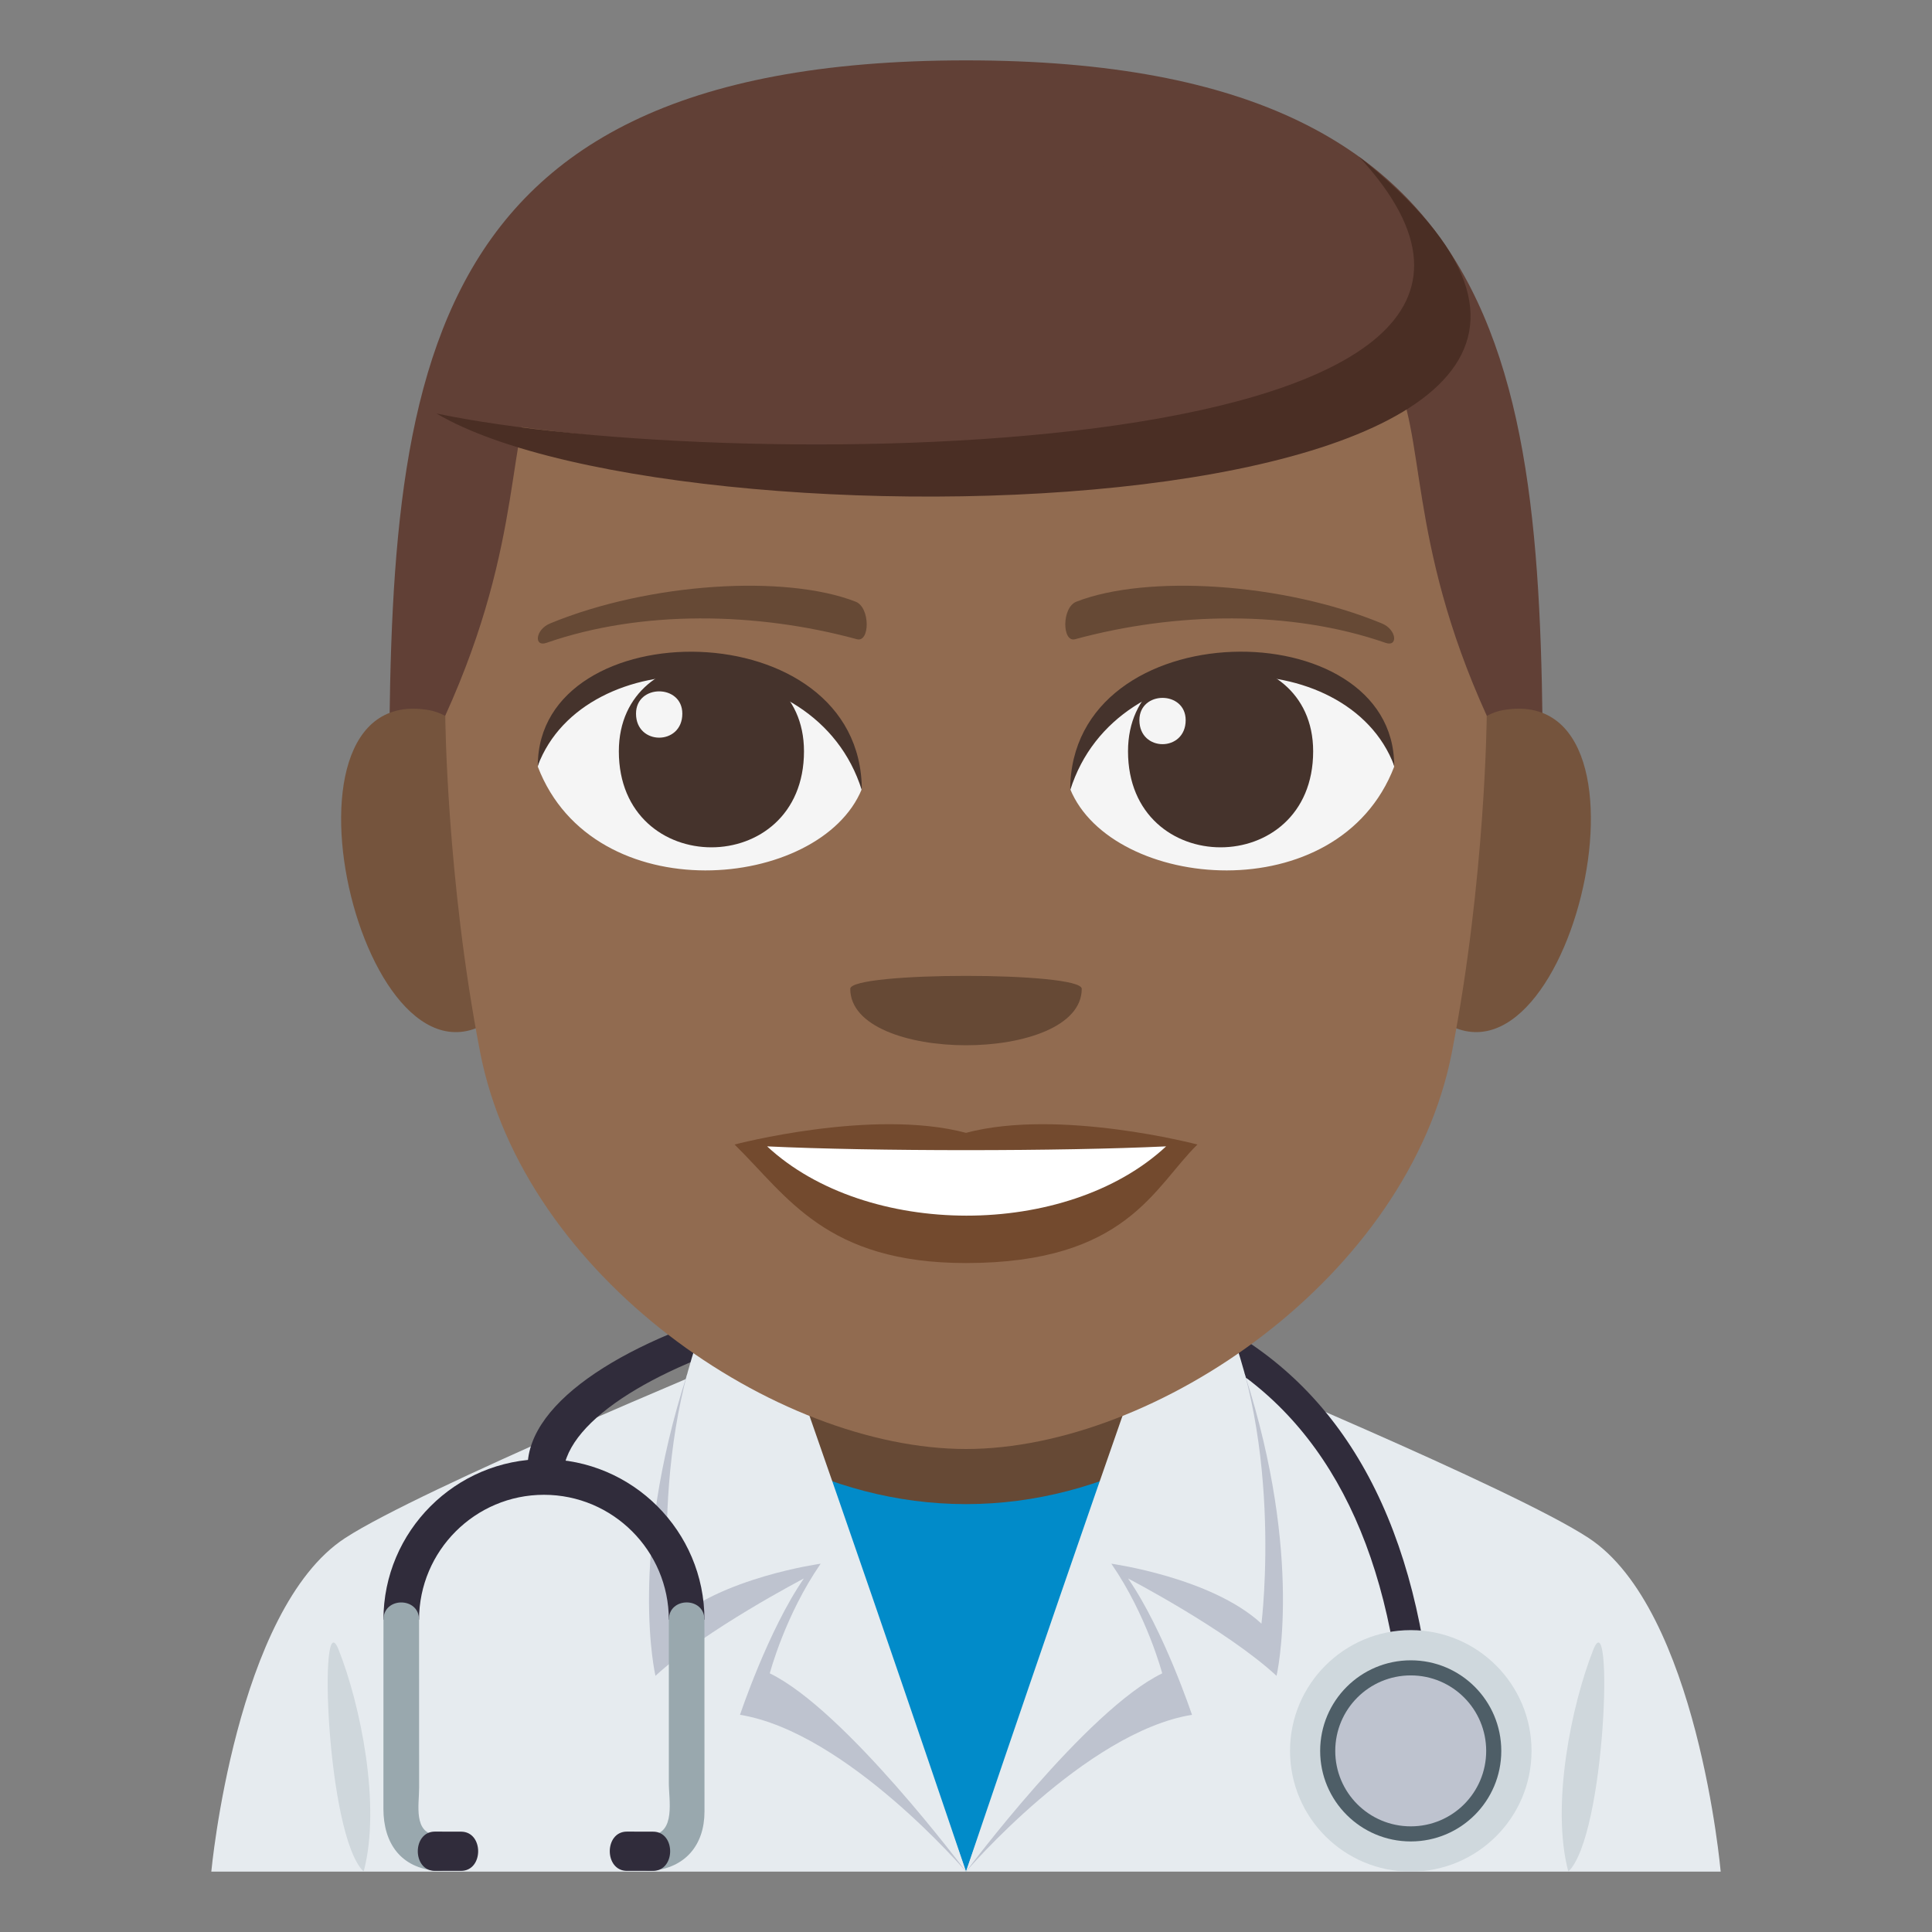 <?xml version="1.0" encoding="utf-8"?>
<!-- Generator: Adobe Illustrator 15.0.0, SVG Export Plug-In . SVG Version: 6.00 Build 0)  -->
<!DOCTYPE svg PUBLIC "-//W3C//DTD SVG 1.1//EN" "http://www.w3.org/Graphics/SVG/1.1/DTD/svg11.dtd">
<svg version="1.1" id="Layer_1" xmlns="http://www.w3.org/2000/svg" xmlns:xlink="http://www.w3.org/1999/xlink" x="0px" y="0px"
	 width="64px" height="64px" viewBox="0 0 64 64" enable-background="new 0 0 64 64" xml:space="preserve">
<rect x="0" y="0" width="64" height="64" fill="#808080" stroke="none"/>
<path fill="#E6EBEF" d="M11.434,50.949c2.5-1.629,12.877-5.934,12.877-5.934H39.77c0,0,10.367,4.295,12.854,5.932
	C56.238,53.318,57,62,57,62H7C7,62,7.805,53.311,11.434,50.949"/>
<path fill="#CFD7DC" d="M12.047,62c0.582-2.188-0.104-5.516-0.828-7.348C10.545,52.945,10.799,60.797,12.047,62"/>
<path fill="#CFD7DC" d="M51.953,62c-0.582-2.188,0.102-5.516,0.826-7.348C53.453,52.945,53.199,60.797,51.953,62"/>
<path fill="#302C3B" d="M46.24,55.076c-0.881-5.748-3.566-9.465-7.982-11.047c-7.158-2.563-19.344,1.193-19.6,4.758l-1.182-0.178
	c0-4.457,13.598-8.215,21.119-5.521c4.789,1.715,7.693,5.697,8.633,11.836L46.24,55.076z"/>
<path fill="#CFD8DD" d="M46.734,54c2.207,0,4,1.793,4,4c0,2.209-1.793,4-4,4c-2.209,0-4-1.791-4-4
	C42.734,55.793,44.525,54,46.734,54"/>
<path fill="#4E5E67" d="M46.734,55c1.658,0,2.998,1.342,2.998,3.002c0,1.656-1.34,2.998-2.998,2.998s-3.002-1.342-3.002-2.998
	C43.732,56.342,45.076,55,46.734,55"/>
<path fill="#BEC3CF" d="M46.734,55.5c1.381,0,2.498,1.119,2.498,2.502c0,1.381-1.117,2.498-2.498,2.498
	c-1.383,0-2.502-1.117-2.502-2.498C44.232,56.619,45.352,55.5,46.734,55.5"/>
<rect x="24.742" y="41" fill="#664935" width="14.514" height="10.535"/>
<path fill="#018BC9" d="M38.5,48.168c-1.994,1.055-4.201,1.658-6.5,1.658c-2.297,0-4.506-0.604-6.5-1.66L32,62L38.5,48.168z"/>
<path fill="#BEC3CF" d="M22.764,45.516c-1.969,6.102-1.051,9.998-1.051,9.998c1.658-1.531,4.916-3.223,4.916-3.225
	c-1.18,1.709-2.115,4.516-2.115,4.516C28.051,57.383,32,62,32,62S26.504,45.764,22.764,45.516z"/>
<path fill="#E6EBEF" d="M25.223,42.363c0,0-0.971-0.412-1.385,0.359c-2.436,4.582-1.625,11.063-1.625,11.063
	c1.658-1.531,4.971-1.984,4.973-1.986c-1.182,1.709-1.686,3.633-1.686,3.633C27.998,56.639,32,62,32,62S28.66,52.086,25.223,42.363z
	"/>
<path fill="#BEC3CF" d="M41.234,45.516c1.969,6.102,1.053,9.998,1.053,9.998c-1.658-1.531-4.916-3.223-4.918-3.225
	c1.182,1.709,2.117,4.516,2.117,4.516C35.949,57.383,32,62,32,62S37.494,45.764,41.234,45.516z"/>
<path fill="#E6EBEF" d="M38.777,42.363c0,0,0.971-0.412,1.385,0.359c2.436,4.582,1.625,11.063,1.625,11.063
	c-1.658-1.531-4.973-1.984-4.973-1.986c1.18,1.709,1.686,3.633,1.686,3.633C36,56.639,32,62,32,62S35.34,52.086,38.777,42.363z"/>
<path fill="#302C3B" d="M23.336,53.654h-1.18c-0.002-2.281-1.855-4.137-4.137-4.137c-2.279,0-4.135,1.855-4.137,4.137h-1.18
	c0-2.93,2.385-5.316,5.316-5.318C20.951,48.336,23.338,50.725,23.336,53.654"/>
<path fill="#99A8AE" d="M12.703,53.654l-0.002,6.268c0.002,1.135,0.572,1.963,1.773,2.051c0.762,0.055,0.754-1.127-0.002-1.182
	c-0.789-0.059-0.588-1.01-0.588-1.564l-0.002-5.572C13.885,52.893,12.701,52.893,12.703,53.654"/>
<path fill="#99A8AE" d="M22.156,53.654v5.402c-0.002,0.566,0.236,1.674-0.59,1.734c-0.756,0.055-0.762,1.236,0,1.182
	c1.129-0.082,1.77-0.852,1.771-1.957l-0.002-6.361C23.338,52.891,22.156,52.893,22.156,53.654"/>
<path fill="#302C3B" d="M15.271,61.975h-0.863c-0.758,0-0.756-1.301,0-1.301l0.863,0.002C16.029,60.674,16.029,61.975,15.271,61.975
	z"/>
<path fill="#302C3B" d="M21.631,61.975H20.77c-0.76,0-0.76-1.301-0.002-1.301l0.863,0.002
	C22.389,60.674,22.389,61.975,21.631,61.975z"/>
<path fill="#614036" d="M32,2C12.891,2,12.887,13.498,12.887,27.875h38.227C51.113,13.498,51.109,2,32,2z"/>
<path fill="#75543D" d="M16.682,33.463c2.07-1.926,0.19-9.487-2.479-9.941C8.498,22.548,12.215,37.623,16.682,33.463z"/>
<path fill="#75543D" d="M47.319,33.463c-2.07-1.926-0.191-9.487,2.479-9.941C55.501,22.548,51.787,37.621,47.319,33.463z"/>
<path fill="#916B50" d="M32,9.666c-19.963,0-11.92,2.313-17.25,14.04c0,0,0.039,5.378,1.154,11.146C17.344,42.289,25.713,48,32,48
	c6.289,0,14.657-5.711,16.097-13.147c1.116-5.769,1.153-11.146,1.153-11.146C43.921,11.979,51.965,9.666,32,9.666z"/>
<path fill="#F5F5F5" d="M46.184,25.398c-1.847,4.811-9.357,4.104-10.733,0.741C36.495,20.734,45.168,20.271,46.184,25.398z"/>
<path fill="#45332C" d="M37.367,24.888c0,4.241,6.133,4.241,6.133,0C43.5,20.949,37.367,20.949,37.367,24.888z"/>
<path fill="#45332C" d="M46.184,25.365c0-5.165-10.733-5.165-10.733,0.815C36.983,21.275,44.65,21.275,46.184,25.365z"/>
<path fill="#F5F5F5" d="M17.816,25.398c1.848,4.811,9.359,4.104,10.733,0.741C27.505,20.734,18.833,20.271,17.816,25.398z"/>
<path fill="#45332C" d="M26.633,24.888c0,4.241-6.133,4.241-6.133,0C20.5,20.949,26.633,20.949,26.633,24.888z"/>
<path fill="#45332C" d="M17.816,25.365c0-5.163,10.733-5.163,10.733,0.813C27.018,21.275,19.35,21.275,17.816,25.365z"/>
<path fill="#F5F5F5" d="M37.744,23.856c0,1.061,1.533,1.061,1.533,0C39.277,22.872,37.744,22.872,37.744,23.856z"/>
<path fill="#F5F5F5" d="M22.603,23.641c0,1.06-1.534,1.06-1.534,0C21.068,22.656,22.603,22.656,22.603,23.641z"/>
<path fill="#734A2E" d="M32,37.527c-3.089-0.822-7.666,0.387-7.666,0.387c1.743,1.709,3.021,3.926,7.666,3.926
	c5.323,0,6.227-2.518,7.666-3.926C39.666,37.914,35.084,36.705,32,37.527z"/>
<path fill="#FFFFFF" d="M25.412,37.975c3.281,3.051,9.916,3.069,13.217,0C35.128,38.141,28.937,38.143,25.412,37.975z"/>
<path fill="#664935" d="M45.774,20.651c-3.294-1.358-7.804-1.624-10.119-0.719c-0.488,0.191-0.474,1.361-0.041,1.243
	c3.319-0.904,7.14-0.974,10.284,0.12C46.32,21.443,46.27,20.854,45.774,20.651z"/>
<path fill="#664935" d="M18.226,20.651c3.294-1.358,7.803-1.624,10.119-0.719c0.488,0.191,0.474,1.361,0.041,1.243
	c-3.319-0.904-7.141-0.974-10.283,0.12C17.68,21.443,17.73,20.854,18.226,20.651z"/>
<path fill="#614036" d="M47.265,7.905c7.12,9.765-25.929,7.218-32.804,5.793C14.461,13.698,24.557-0.072,47.265,7.905z"/>
<path fill="#4A2E24" d="M14.461,13.698c9.873,2.077,40.059,1.789,30.558-8.507C60.509,17.549,22.82,18.649,14.461,13.698z"/>
<path fill="#664935" d="M35.834,32.756c0,2.493-7.668,2.493-7.668,0C28.166,32.184,35.834,32.184,35.834,32.756z"/>
</svg>

